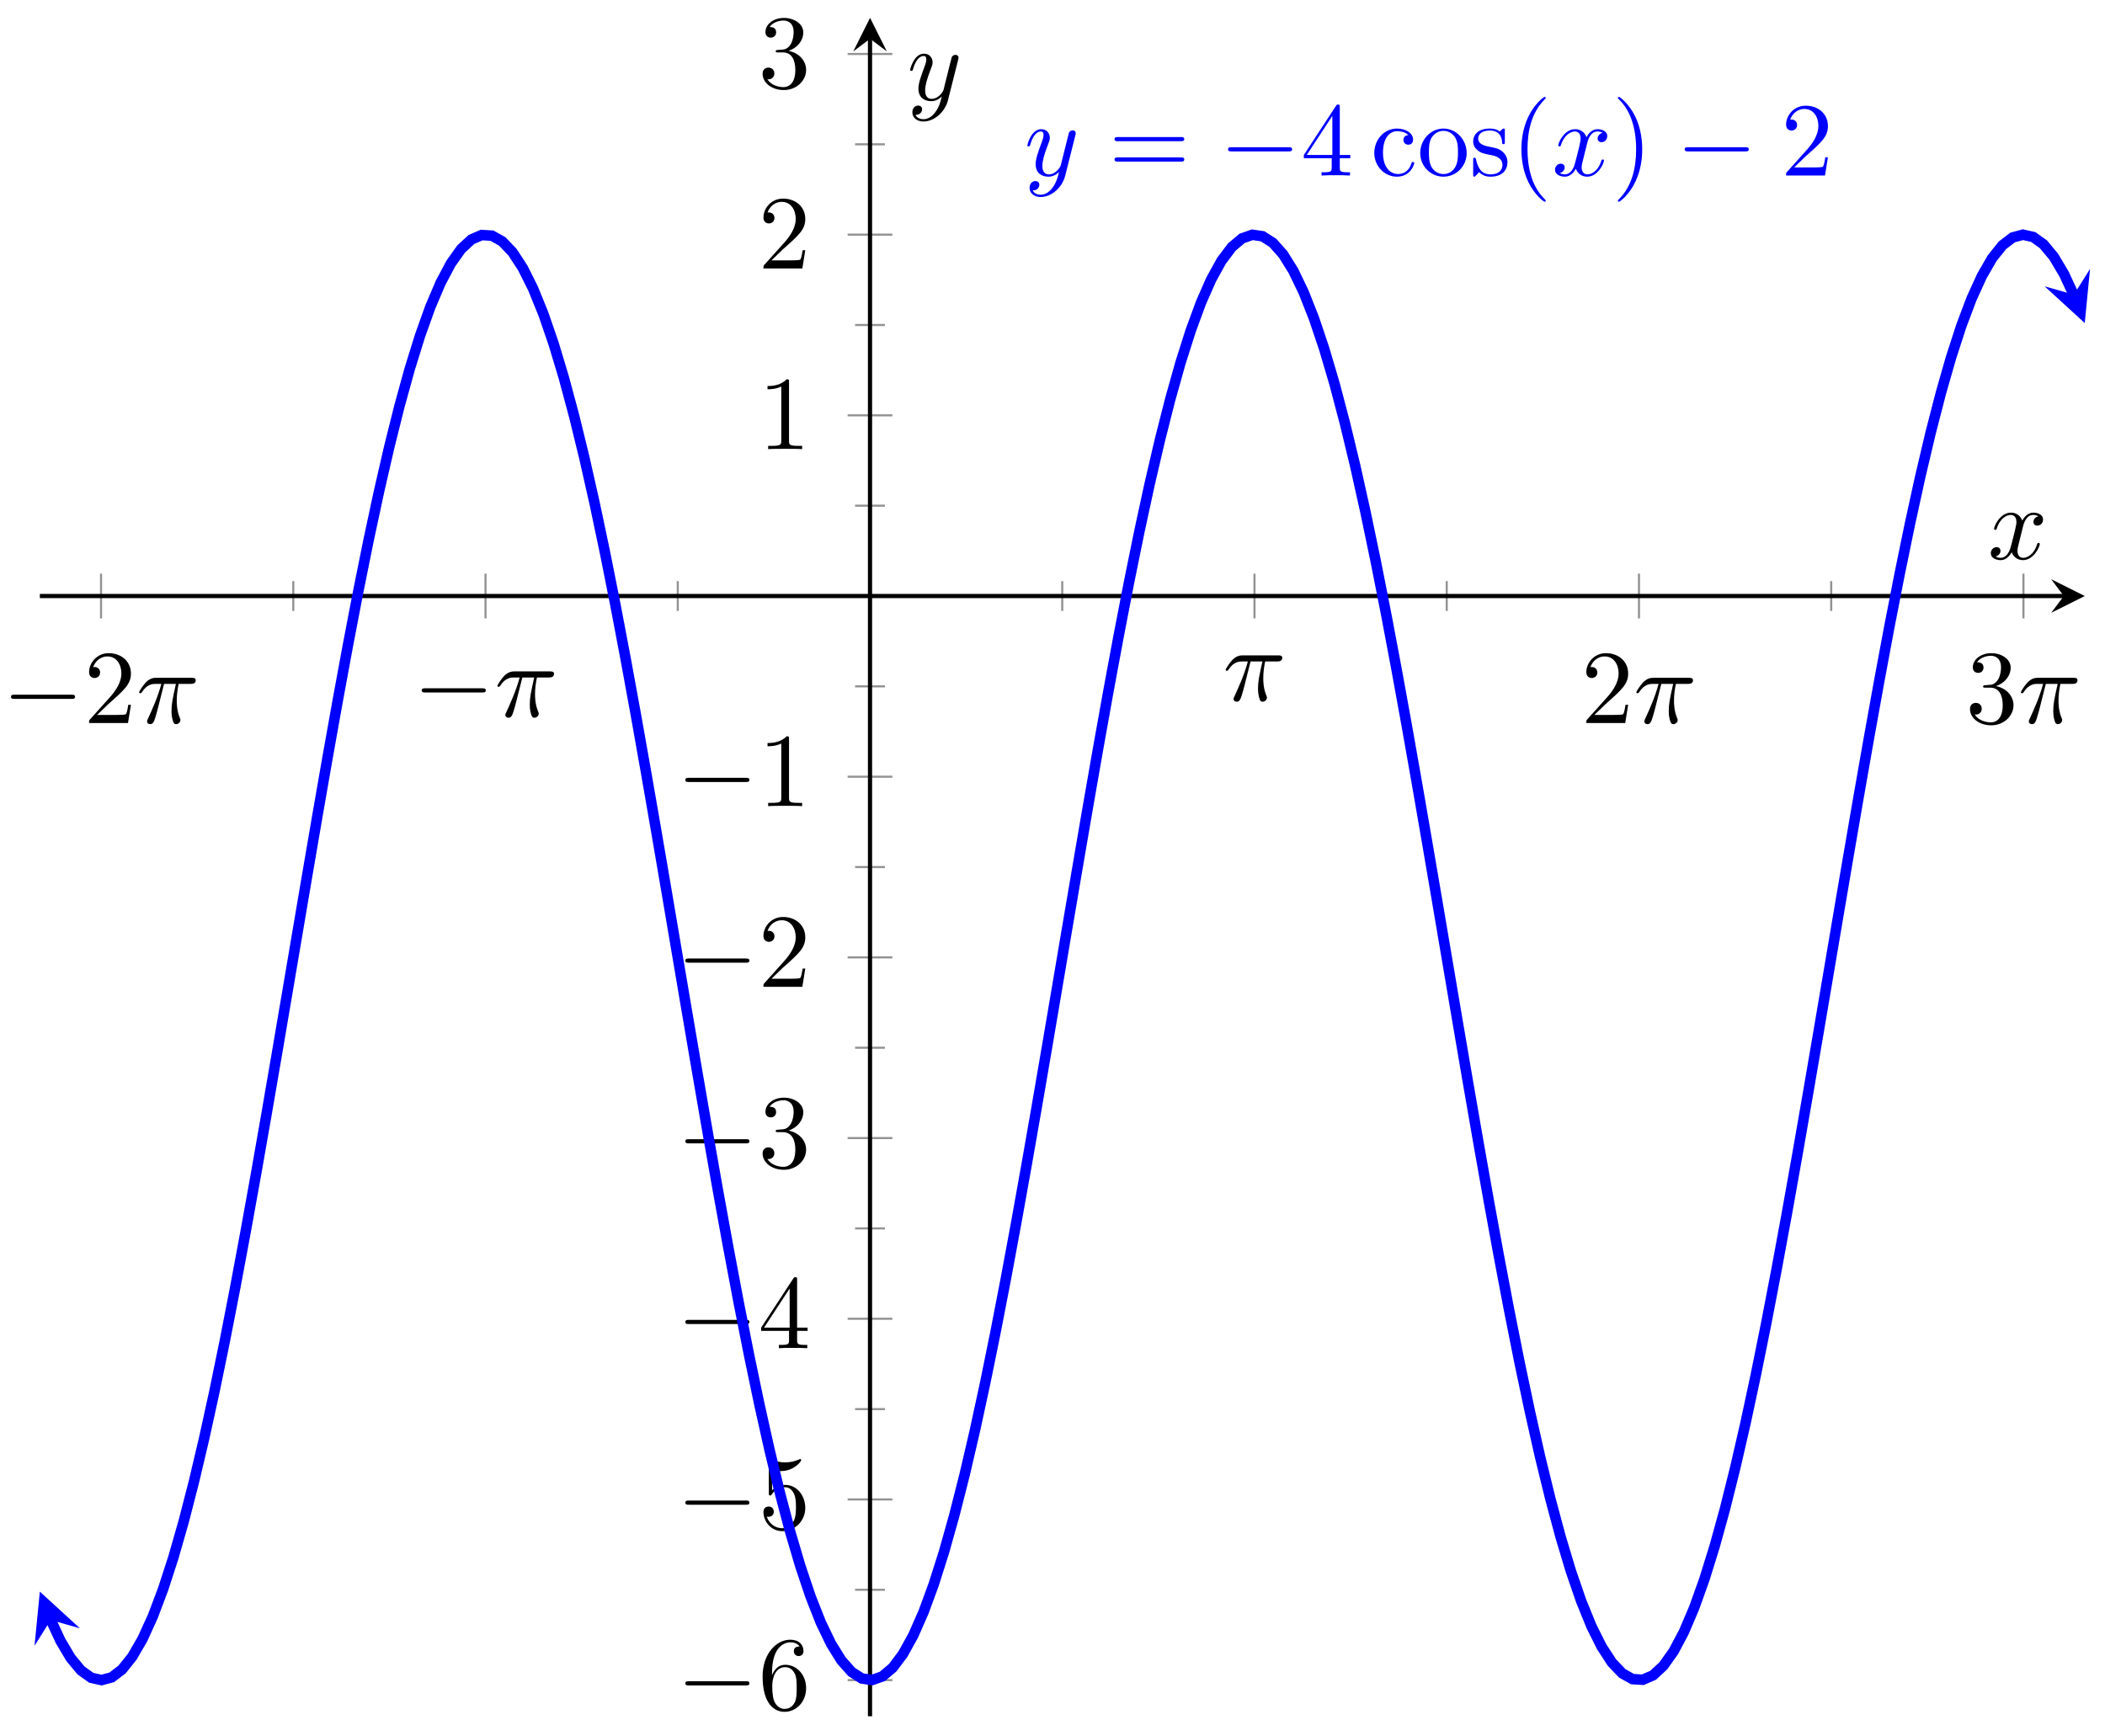 <svg xmlns="http://www.w3.org/2000/svg" xmlns:xlink="http://www.w3.org/1999/xlink" version="1.1" width="200" height="165" viewBox="0 0 200 165">
<defs>
<path id="font_1_1" d="M.659 .23C.676 .23 .694 .23 .694 .25 .694 .27 .676 .27 .659 .27H.118C.101 .27 .083 .27 .083 .25 .083 .23 .101 .23 .118 .23H.659Z"/>
<path id="font_2_4" d="M.127 .077 .233 .18C.389 .318 .449 .372 .449 .472 .449 .586 .359 .666 .237 .666 .124 .666 .05 .574 .05 .485 .05 .429 .1 .429 .103 .429 .12 .429 .155 .441 .155 .482 .155 .508 .137 .534 .102 .534 .094 .534 .092 .534 .089 .533 .112 .598 .166 .635 .224 .635 .315 .635 .358 .554 .358 .472 .358 .392 .308 .313 .253 .251L.061 .037C.05 .026 .05 .024 .05 0H.421L.449 .174H.424C.419 .144 .412 .1 .402 .085 .395 .077 .329 .077 .307 .077H.127Z"/>
<path id="font_3_1" d="M.265 .373H.378C.345 .225 .336 .182 .336 .115 .336 .1 .336 .073 .344 .039 .354-.005 .365-.011 .38-.011 .4-.011 .421 .007 .421 .027 .421 .033 .421 .035 .415 .049 .386 .121 .386 .186 .386 .214 .386 .267 .393 .321 .404 .373H.518C.531 .373 .567 .373 .567 .407 .567 .431 .546 .431 .527 .431H.192C.17 .431 .132 .431 .088 .384 .053 .345 .027 .299 .027 .294 .027 .293 .027 .284 .039 .284 .047 .284 .049 .288 .055 .296 .104 .373 .162 .373 .182 .373H.239C.207 .252 .153 .131 .111 .04 .103 .025 .103 .023 .103 .016 .103-.003 .119-.011 .132-.011 .162-.011 .17 .017 .182 .054 .196 .1 .196 .102 .209 .152L.265 .373Z"/>
<path id="font_2_5" d="M.29 .352C.372 .379 .43 .449 .43 .528 .43 .61 .342 .666 .246 .666 .145 .666 .069 .606 .069 .53 .069 .497 .091 .478 .12 .478 .151 .478 .171 .5 .171 .529 .171 .579 .124 .579 .109 .579 .14 .628 .206 .641 .242 .641 .283 .641 .338 .619 .338 .529 .338 .517 .336 .459 .31 .415 .28 .367 .246 .364 .221 .363 .213 .362 .189 .36 .182 .36 .174 .359 .167 .358 .167 .348 .167 .337 .174 .337 .191 .337H.235C.317 .337 .354 .269 .354 .17 .354 .034 .285 .006 .241 .006 .198 .006 .123 .022 .088 .081 .123 .076 .154 .098 .154 .136 .154 .172 .127 .192 .098 .192 .074 .192 .042 .178 .042 .134 .042 .043 .135-.022 .244-.022 .366-.022 .457 .068 .457 .17 .457 .253 .394 .331 .29 .352Z"/>
<path id="font_2_8" d="M.132 .328V.352C.132 .605 .256 .641 .307 .641 .331 .641 .373 .635 .395 .601 .38 .601 .34 .601 .34 .556 .34 .525 .364 .51 .386 .51 .402 .51 .432 .519 .432 .558 .432 .618 .388 .666 .305 .666 .177 .666 .042 .537 .042 .316 .042 .049 .158-.022 .251-.022 .362-.022 .457 .072 .457 .204 .457 .331 .368 .427 .257 .427 .189 .427 .152 .376 .132 .328M.251 .006C.188 .006 .158 .066 .152 .081 .134 .128 .134 .208 .134 .226 .134 .304 .166 .404 .256 .404 .272 .404 .318 .404 .349 .342 .367 .305 .367 .254 .367 .205 .367 .157 .367 .107 .35 .071 .32 .011 .274 .006 .251 .006Z"/>
<path id="font_2_7" d="M.449 .2C.449 .319 .367 .419 .259 .419 .211 .419 .168 .403 .132 .368V.564C.152 .558 .185 .551 .217 .551 .34 .551 .41 .642 .41 .655 .41 .661 .407 .666 .4 .666 .399 .666 .397 .666 .392 .663 .372 .654 .323 .634 .256 .634 .216 .634 .17 .641 .123 .662 .115 .665 .113 .665 .111 .665 .101 .665 .101 .657 .101 .641V.344C.101 .326 .101 .318 .115 .318 .122 .318 .124 .321 .128 .327 .139 .343 .176 .397 .257 .397 .309 .397 .334 .351 .342 .333 .358 .296 .36 .257 .36 .207 .36 .172 .36 .112 .336 .07 .312 .031 .275 .006 .229 .006 .156 .006 .099 .058 .082 .117 .085 .116 .088 .115 .099 .115 .132 .115 .149 .14 .149 .164 .149 .188 .132 .213 .099 .213 .085 .213 .05 .206 .05 .16 .05 .074 .119-.022 .231-.022 .347-.022 .449 .073 .449 .2Z"/>
<path id="font_2_6" d="M.294 .165V.078C.294 .042 .292 .031 .218 .031H.197V0C.238 .003 .29 .003 .332 .003 .374 .003 .427 .003 .468 0V.031H.447C.373 .031 .371 .042 .371 .078V.165H.471V.196H.371V.651C.371 .671 .371 .677 .355 .677 .346 .677 .343 .677 .335 .665L.028 .196V.165H.294M.3 .196H.056L.3 .569V.196Z"/>
<path id="font_2_3" d="M.294 .64C.294 .664 .294 .666 .271 .666 .209 .602 .121 .602 .089 .602V.571C.109 .571 .168 .571 .22 .597V.079C.22 .043 .217 .031 .127 .031H.095V0C.13 .003 .217 .003 .257 .003 .297 .003 .384 .003 .419 0V.031H.387C.297 .031 .294 .042 .294 .079V.64Z"/>
<path id="font_3_3" d="M.486 .381C.49 .395 .49 .397 .49 .404 .49 .422 .476 .431 .461 .431 .451 .431 .435 .425 .426 .41 .424 .405 .416 .374 .412 .356 .405 .33 .398 .303 .392 .276L.347 .096C.343 .081 .3 .011 .234 .011 .183 .011 .172 .055 .172 .092 .172 .138 .189 .2 .223 .288 .239 .329 .243 .34 .243 .36 .243 .405 .211 .442 .161 .442 .066 .442 .029 .297 .029 .288 .029 .278 .039 .278 .041 .278 .051 .278 .052 .28 .057 .296 .084 .39 .124 .42 .158 .42 .166 .42 .183 .42 .183 .388 .183 .363 .173 .337 .166 .318 .126 .212 .108 .155 .108 .108 .108 .019 .171-.011 .23-.011 .269-.011 .303 .006 .331 .034 .318-.018 .306-.067 .266-.12 .24-.154 .202-.183 .156-.183 .142-.183 .097-.18 .08-.141 .096-.141 .109-.141 .123-.129 .133-.12 .143-.107 .143-.088 .143-.057 .116-.053 .106-.053 .083-.053 .05-.069 .05-.118 .05-.168 .094-.205 .156-.205 .259-.205 .362-.114 .39-.001L.486 .381Z"/>
<path id="font_2_9" d="M.687 .327C.702 .327 .721 .327 .721 .347 .721 .367 .702 .367 .688 .367H.089C.075 .367 .056 .367 .056 .347 .056 .327 .075 .327 .09 .327H.687M.688 .133C.702 .133 .721 .133 .721 .153 .721 .173 .702 .173 .687 .173H.09C.075 .173 .056 .173 .056 .153 .056 .133 .075 .133 .089 .133H.688Z"/>
<path id="font_2_10" d="M.117 .218C.117 .381 .199 .423 .252 .423 .261 .423 .324 .422 .359 .386 .318 .383 .312 .353 .312 .34 .312 .314 .33 .294 .358 .294 .384 .294 .404 .311 .404 .341 .404 .409 .328 .448 .251 .448 .126 .448 .034 .34 .034 .216 .034 .088 .133-.011 .249-.011 .383-.011 .415 .109 .415 .119 .415 .129 .405 .129 .402 .129 .393 .129 .391 .125 .389 .119 .36 .026 .295 .014 .258 .014 .205 .014 .117 .057 .117 .218Z"/>
<path id="font_2_11" d="M.471 .214C.471 .342 .371 .448 .25 .448 .125 .448 .028 .339 .028 .214 .028 .085 .132-.011 .249-.011 .37-.011 .471 .087 .471 .214M.25 .014C.207 .014 .163 .035 .136 .081 .111 .125 .111 .186 .111 .222 .111 .261 .111 .315 .135 .359 .162 .405 .209 .426 .249 .426 .293 .426 .336 .404 .362 .361 .388 .318 .388 .26 .388 .222 .388 .186 .388 .132 .366 .088 .344 .043 .3 .014 .25 .014Z"/>
<path id="font_2_12" d="M.208 .194C.23 .19 .312 .174 .312 .102 .312 .051 .277 .011 .199 .011 .115 .011 .079 .068 .06 .153 .057 .166 .056 .17 .046 .17 .033 .17 .033 .163 .033 .145V.013C.033-.004 .033-.011 .044-.011 .049-.011 .05-.01 .069 .009 .071 .011 .071 .013 .089 .032 .133-.01 .178-.011 .199-.011 .314-.011 .36 .056 .36 .128 .36 .181 .33 .211 .318 .223 .285 .255 .246 .263 .204 .271 .148 .282 .081 .295 .081 .353 .081 .388 .107 .429 .193 .429 .303 .429 .308 .339 .31 .308 .311 .299 .32 .299 .322 .299 .335 .299 .335 .304 .335 .323V.424C.335 .441 .335 .448 .324 .448 .319 .448 .317 .448 .304 .436 .301 .432 .291 .423 .287 .42 .249 .448 .208 .448 .193 .448 .071 .448 .033 .381 .033 .325 .033 .29 .049 .262 .076 .24 .108 .214 .136 .208 .208 .194Z"/>
<path id="font_2_1" d="M.331-.24C.331-.237 .331-.235 .314-.218 .189-.092 .157 .097 .157 .25 .157 .424 .195 .598 .318 .723 .331 .735 .331 .737 .331 .74 .331 .747 .327 .75 .321 .75 .311 .75 .221 .682 .162 .555 .111 .445 .099 .334 .099 .25 .099 .172 .11 .051 .165-.062 .225-.185 .311-.25 .321-.25 .327-.25 .331-.247 .331-.24Z"/>
<path id="font_3_2" d="M.334 .302C.34 .328 .363 .42 .433 .42 .438 .42 .462 .42 .483 .407 .455 .402 .435 .377 .435 .353 .435 .337 .446 .318 .473 .318 .495 .318 .527 .336 .527 .376 .527 .428 .468 .442 .434 .442 .376 .442 .341 .389 .329 .366 .304 .432 .25 .442 .221 .442 .117 .442 .06 .313 .06 .288 .06 .278 .07 .278 .072 .278 .08 .278 .083 .28 .085 .289 .119 .395 .185 .42 .219 .42 .238 .42 .273 .411 .273 .353 .273 .322 .256 .255 .219 .115 .203 .053 .168 .011 .124 .011 .118 .011 .095 .011 .074 .024 .099 .029 .121 .05 .121 .078 .121 .105 .099 .113 .084 .113 .054 .113 .029 .087 .029 .055 .029 .009 .079-.011 .123-.011 .189-.011 .225 .059 .228 .065 .24 .028 .276-.011 .336-.011 .439-.011 .496 .118 .496 .143 .496 .153 .487 .153 .484 .153 .475 .153 .473 .149 .471 .142 .438 .035 .37 .011 .338 .011 .299 .011 .283 .043 .283 .077 .283 .099 .289 .121 .3 .165L.334 .302Z"/>
<path id="font_2_2" d="M.289 .25C.289 .328 .278 .449 .223 .562 .163 .685 .077 .75 .067 .75 .061 .75 .057 .746 .057 .74 .057 .737 .057 .735 .076 .717 .174 .618 .231 .459 .231 .25 .231 .079 .194-.097 .07-.223 .057-.235 .057-.237 .057-.24 .057-.246 .061-.25 .067-.25 .077-.25 .167-.182 .226-.055 .277 .055 .289 .166 .289 .25Z"/>
</defs>
<path transform="matrix(1,0,0,-1,3.786,163.084)" stroke-width=".199" stroke-linecap="butt" stroke-miterlimit="10" stroke-linejoin="miter" fill="none" stroke="#929292" d="M24.079 105.031V107.866M60.61 105.031V107.866M97.14 105.031V107.866M133.67 105.031V107.866M170.201 105.031V107.866"/>
<path transform="matrix(1,0,0,-1,3.786,163.084)" stroke-width=".199" stroke-linecap="butt" stroke-miterlimit="10" stroke-linejoin="miter" fill="none" stroke="#929292" d="M5.814 104.322V108.575M42.344 104.322V108.575M115.405 104.322V108.575M151.936 104.322V108.575M188.466 104.322V108.575"/>
<path transform="matrix(1,0,0,-1,3.786,163.084)" stroke-width=".199" stroke-linecap="butt" stroke-miterlimit="10" stroke-linejoin="miter" fill="none" stroke="#929292" d="M77.457 12.018H80.292M77.457 29.187H80.292M77.457 46.357H80.292M77.457 63.526H80.292M77.457 80.695H80.292M77.457 97.864H80.292M77.457 115.033H80.292M77.457 132.202H80.292M77.457 149.371H80.292"/>
<path transform="matrix(1,0,0,-1,3.786,163.084)" stroke-width=".199" stroke-linecap="butt" stroke-miterlimit="10" stroke-linejoin="miter" fill="none" stroke="#929292" d="M76.749 3.434H81.001M76.749 20.603H81.001M76.749 37.772H81.001M76.749 54.941H81.001M76.749 72.11H81.001M76.749 89.279H81.001M76.749 123.618H81.001M76.749 140.787H81.001M76.749 157.956H81.001"/>
<path transform="matrix(1,0,0,-1,3.786,163.084)" stroke-width=".399" stroke-linecap="butt" stroke-miterlimit="10" stroke-linejoin="miter" fill="none" stroke="#000000" d="M0 106.448H192.288"/>
<path transform="matrix(1,0,0,-1,196.085,56.636)" d="M1.993 0-1.196 1.594 0 0-1.196-1.594"/>
<path transform="matrix(1,0,0,-1,3.786,163.084)" stroke-width=".399" stroke-linecap="butt" stroke-miterlimit="10" stroke-linejoin="miter" fill="none" stroke="#000000" d="M78.875 0V159.397"/>
<path transform="matrix(0,-1,-1,-0,82.666,3.687)" d="M1.993 0-1.196 1.594 0 0-1.196-1.594"/>
<use data-text="&#x2212;" xlink:href="#font_1_1" transform="matrix(9.963,0,0,-9.963,.217,68.702)"/>
<use data-text="2" xlink:href="#font_2_4" transform="matrix(9.963,0,0,-9.963,7.967,68.702)"/>
<use data-text="&#x03c0;" xlink:href="#font_3_1" transform="matrix(9.963,0,0,-9.963,12.948,68.702)"/>
<use data-text="&#x2212;" xlink:href="#font_1_1" transform="matrix(9.963,0,0,-9.963,39.241,68.093)"/>
<use data-text="&#x03c0;" xlink:href="#font_3_1" transform="matrix(9.963,0,0,-9.963,46.99,68.093)"/>
<use data-text="&#x03c0;" xlink:href="#font_3_1" transform="matrix(9.963,0,0,-9.963,116.18,66.571)"/>
<use data-text="2" xlink:href="#font_2_4" transform="matrix(9.963,0,0,-9.963,150.222,68.702)"/>
<use data-text="&#x03c0;" xlink:href="#font_3_1" transform="matrix(9.963,0,0,-9.963,155.204,68.702)"/>
<use data-text="3" xlink:href="#font_2_5" transform="matrix(9.963,0,0,-9.963,186.754,68.702)"/>
<use data-text="&#x03c0;" xlink:href="#font_3_1" transform="matrix(9.963,0,0,-9.963,191.737,68.702)"/>
<use data-text="&#x2212;" xlink:href="#font_1_1" transform="matrix(9.963,0,0,-9.963,64.289,162.445)"/>
<use data-text="6" xlink:href="#font_2_8" transform="matrix(9.963,0,0,-9.963,72.038,162.445)"/>
<use data-text="&#x2212;" xlink:href="#font_1_1" transform="matrix(9.963,0,0,-9.963,64.289,145.276)"/>
<use data-text="5" xlink:href="#font_2_7" transform="matrix(9.963,0,0,-9.963,72.038,145.276)"/>
<use data-text="&#x2212;" xlink:href="#font_1_1" transform="matrix(9.963,0,0,-9.963,64.289,128.107)"/>
<use data-text="4" xlink:href="#font_2_6" transform="matrix(9.963,0,0,-9.963,72.038,128.107)"/>
<use data-text="&#x2212;" xlink:href="#font_1_1" transform="matrix(9.963,0,0,-9.963,64.289,110.938)"/>
<use data-text="3" xlink:href="#font_2_5" transform="matrix(9.963,0,0,-9.963,72.038,110.938)"/>
<use data-text="&#x2212;" xlink:href="#font_1_1" transform="matrix(9.963,0,0,-9.963,64.289,93.769)"/>
<use data-text="2" xlink:href="#font_2_4" transform="matrix(9.963,0,0,-9.963,72.038,93.769)"/>
<use data-text="&#x2212;" xlink:href="#font_1_1" transform="matrix(9.963,0,0,-9.963,64.289,76.6)"/>
<use data-text="1" xlink:href="#font_2_3" transform="matrix(9.963,0,0,-9.963,72.038,76.6)"/>
<use data-text="1" xlink:href="#font_2_3" transform="matrix(9.963,0,0,-9.963,72.038,42.677)"/>
<use data-text="2" xlink:href="#font_2_4" transform="matrix(9.963,0,0,-9.963,72.038,25.507)"/>
<use data-text="3" xlink:href="#font_2_5" transform="matrix(9.963,0,0,-9.963,72.038,8.338)"/>
<path transform="matrix(1,0,0,-1,3.786,163.084)" stroke-width=".996" stroke-linecap="butt" stroke-miterlimit="10" stroke-linejoin="miter" fill="none" stroke="#0000ff" d="M1.033 9.146 .976 9.295 1.952 7.186 2.929 5.539 3.905 4.361 4.881 3.658 5.858 3.437 6.834 3.7 7.81 4.445 8.786 5.668 9.763 7.359 10.739 9.505 11.715 12.092 12.691 15.101 13.668 18.514 14.644 22.304 15.62 26.444 16.596 30.905 17.573 35.657 18.549 40.667 19.525 45.899 20.502 51.313 21.478 56.876 22.454 62.544 23.43 68.28 24.407 74.043 25.383 79.792 26.359 85.489 27.335 91.09 28.312 96.558 29.288 101.852 30.264 106.939 31.24 111.781 32.217 116.342 33.193 120.592 34.169 124.499 35.145 128.038 36.122 131.182 37.098 133.912 38.074 136.206 39.05 138.047 40.027 139.423 41.003 140.327 41.979 140.75 42.956 140.691 43.932 140.145 44.908 139.121 45.884 137.625 46.861 135.669 47.837 133.265 48.813 130.429 49.789 127.183 50.766 123.546 51.742 119.551 52.718 115.221 53.694 110.585 54.671 105.679 55.647 100.536 56.623 95.194 57.599 89.688 58.576 84.06 59.552 78.347 60.528 72.59 61.505 66.831 62.481 61.108 63.457 55.462 64.433 49.933 65.41 44.561 66.386 39.382 67.362 34.434 68.338 29.752 69.315 25.368 70.291 21.316 71.267 17.618 72.243 14.306 73.22 11.399 74.196 8.92 75.172 6.889 76.148 5.316 77.125 4.213 78.101 3.589 79.077 3.444 80.054 3.789 81.03 4.613 82.006 5.913 82.982 7.677 83.959 9.894 84.935 12.553 85.911 15.631 86.887 19.106 87.864 22.954 88.84 27.148 89.816 31.66 90.792 36.457 91.769 41.505 92.745 46.769 93.721 52.211 94.698 57.791 95.674 63.474 96.65 69.218 97.626 74.981 98.603 80.724 99.579 86.407 100.555 91.99 101.531 97.431 102.508 102.696 103.484 107.746 104.46 112.544 105.436 117.056 106.413 121.25 107.389 125.1 108.365 128.577 109.341 131.656 110.318 134.316 111.294 136.536 112.27 138.303 113.247 139.603 114.223 140.43 115.199 140.775 116.175 140.633 117.152 140.009 118.128 138.909 119.104 137.339 120.08 135.308 121.057 132.832 122.033 129.927 123.009 126.616 123.985 122.92 124.962 118.869 125.938 114.486 126.914 109.804 127.89 104.857 128.867 99.68 129.843 94.309 130.819 88.781 131.795 83.134 132.772 77.412 133.748 71.652 134.724 65.896 135.7 60.183 136.677 54.553 137.653 49.047 138.629 43.704 139.606 38.56 140.582 33.654 141.558 29.019 142.534 24.686 143.511 20.689 144.487 17.052 145.463 13.804 146.439 10.965 147.416 8.56 148.392 6.602 149.368 5.105 150.344 4.078 151.321 3.531 152.297 3.47 153.273 3.89 154.25 4.793 155.226 6.167 156.202 8.006 157.178 10.3 158.155 13.028 159.131 16.171 160.107 19.707 161.083 23.614 162.06 27.862 163.036 32.424 164.012 37.262 164.988 42.347 165.965 47.641 166.941 53.11 167.917 58.711 168.894 64.407 169.87 70.155 170.846 75.918 171.822 81.655 172.798 87.323 173.775 92.886 174.751 98.302 175.727 103.533 176.704 108.545 177.68 113.297 178.656 117.76 179.632 121.901 180.609 125.692 181.585 129.107 182.561 132.118 183.537 134.707 184.514 136.854 185.49 138.547 186.466 139.772 187.442 140.519 188.419 140.783 189.395 140.564 190.371 139.864 191.348 138.687 192.324 137.042 193.3 134.935 193.243 135.085"/>
<path transform="matrix(-.358,-.934,-.934,.358,4.819,153.938)" d="M2.889 0-1.734 2.311 0 0-1.734-2.311" fill="#0000ff"/>
<path transform="matrix(.358,.934,.934,-.358,197.041,27.999)" d="M2.889 0-1.734 2.311 0 0-1.734-2.311" fill="#0000ff"/>
<use data-text="y" xlink:href="#font_3_3" transform="matrix(9.963,0,0,-9.963,97.324,16.679)" fill="#0000ff"/>
<use data-text="=" xlink:href="#font_2_9" transform="matrix(9.963,0,0,-9.963,105.334,16.679)" fill="#0000ff"/>
<use data-text="&#x2212;" xlink:href="#font_1_1" transform="matrix(9.963,0,0,-9.963,115.851,16.679)" fill="#0000ff"/>
<use data-text="4" xlink:href="#font_2_6" transform="matrix(9.963,0,0,-9.963,123.6,16.679)" fill="#0000ff"/>
<use data-text="c" xlink:href="#font_2_10" transform="matrix(9.963,0,0,-9.963,130.235,16.679)" fill="#0000ff"/>
<use data-text="o" xlink:href="#font_2_11" transform="matrix(9.963,0,0,-9.963,134.659,16.679)" fill="#0000ff"/>
<use data-text="s" xlink:href="#font_2_12" transform="matrix(9.963,0,0,-9.963,139.64,16.679)" fill="#0000ff"/>
<use data-text="(" xlink:href="#font_2_1" transform="matrix(9.963,0,0,-9.963,143.566,16.679)" fill="#0000ff"/>
<use data-text="x" xlink:href="#font_3_2" transform="matrix(9.963,0,0,-9.963,147.456,16.679)" fill="#0000ff"/>
<use data-text=")" xlink:href="#font_2_2" transform="matrix(9.963,0,0,-9.963,153.15,16.679)" fill="#0000ff"/>
<use data-text="&#x2212;" xlink:href="#font_1_1" transform="matrix(9.963,0,0,-9.963,159.24,16.679)" fill="#0000ff"/>
<use data-text="2" xlink:href="#font_2_4" transform="matrix(9.963,0,0,-9.963,169.202,16.679)" fill="#0000ff"/>
<use data-text="x" xlink:href="#font_3_2" transform="matrix(9.963,0,0,-9.963,188.863,53.116)"/>
<use data-text="y" xlink:href="#font_3_3" transform="matrix(9.963,0,0,-9.963,86.186,9.504)"/>
</svg>
